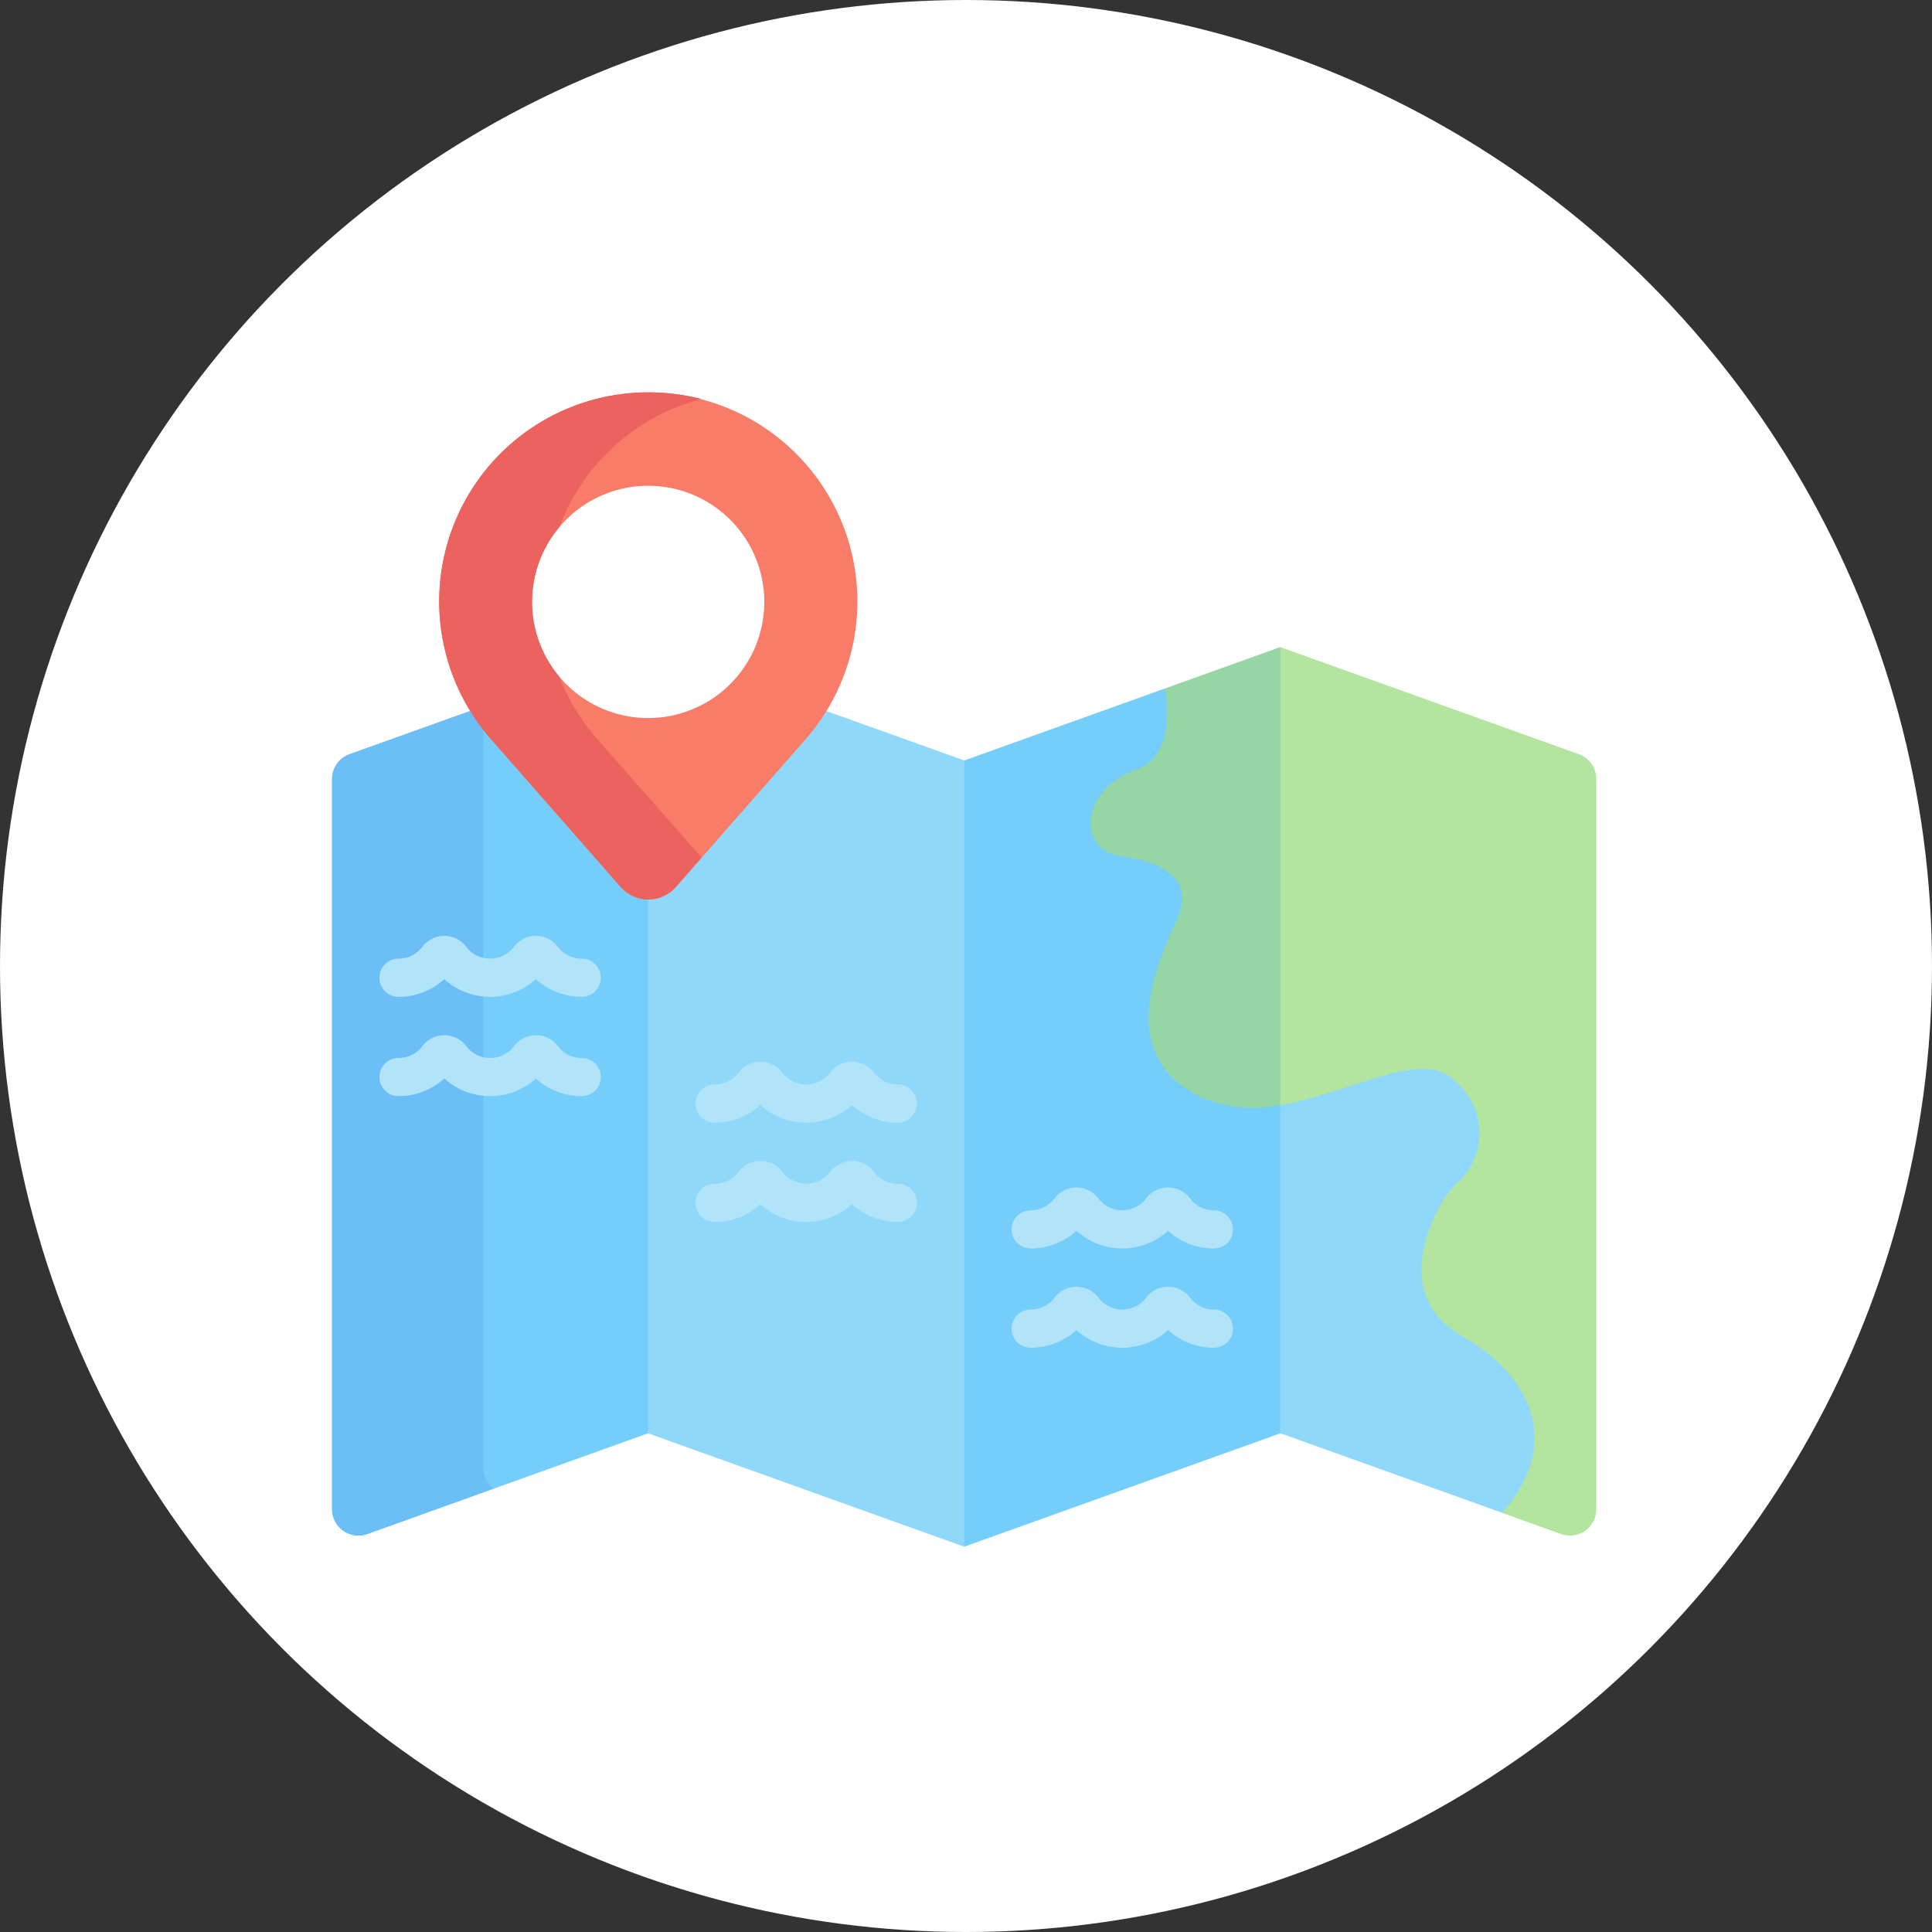 <svg xmlns="http://www.w3.org/2000/svg" width="64" height="64"><rect width="100%" height="100%" fill="#333333" stroke="none"/><g data-name="Group 95" transform="translate(-11.479 -43.433)"><circle cx="43.479" cy="75.433" r="32" fill="#fff" data-name="Ellipse 1"/><path fill="#75cef9" d="m53.89 80.037-.72-.423-2.843-1.574.8-4.508-.485-6.868-.57-.425-6.653 2.386-.593.946v24.017l.593 1.082 10.47-3.755.565-.7v-10.82Z" data-name="Path 38"/><path fill="#90d8f9" d="M38.855 66.988h-.67l-5.892 6.244v17.126l.657.557 10.47 3.755V68.623z" data-name="Path 39"/><path fill="#75cef9" d="m32.686 72.496-4.972-5.508h-.67l-3.987 1.43a.874.874 0 0 0-.578.82v24.189a.874.874 0 0 0 1.169.822l9.3-3.336V73.23z" data-name="Path 40"/><path fill="#6bbef6" d="M27.492 92.059V66.988h-.448l-3.987 1.43a.874.874 0 0 0-.578.82v24.189a.874.874 0 0 0 1.169.822l4.169-1.5a.9.9 0 0 1-.325-.69z" data-name="Path 41"/><path fill="#f87c68" d="M32.95 56.433a6.926 6.926 0 0 0-5.2 11.495l4.293 4.89a1.214 1.214 0 0 0 1.824 0l4.293-4.89a6.926 6.926 0 0 0-5.21-11.495zm0 10.786a3.847 3.847 0 1 1 3.847-3.847 3.847 3.847 0 0 1-3.847 3.847z" data-name="Path 42"/><g data-name="Group 85"><path fill="#ec625e" d="M31.276 67.928A7.014 7.014 0 0 1 30 65.84a3.844 3.844 0 0 1 .01-4.947 6.874 6.874 0 0 1 4.705-4.244 7.128 7.128 0 0 0-1.766-.22 6.926 6.926 0 0 0-5.2 11.496l4.293 4.89a1.214 1.214 0 0 0 1.824 0l.854-.972z" data-name="Path 43"/></g><path fill="#95d6a4" d="m53.89 64.869-3.817 1.369c.157 1.023.112 2.31-.976 2.7-1.812.653-1.981 2.654-.443 2.865 1.538.21 2.339.864 1.833 2.044-.506 1.18-2.233 4.467.758 5.92a4.323 4.323 0 0 0 2.644.267l.365-.607V65.375z" data-name="Path 44"/><path fill="#90d8f9" d="M60.1 86.733c-2.33-2.08 1.49-3.567.619-6.7s-6.18-.733-6.18-.733l-.65.733V90.91l7.35 2.636c3.274-2.17 1.194-4.735-1.138-6.814z" data-name="Path 45"/><path fill="#b3e59f" d="M63.19 94.25a.874.874 0 0 0 1.17-.821v-24.19a.874.874 0 0 0-.58-.822l-9.89-3.548v15.168c2.385-.4 4.79-1.942 5.826-.753a2.221 2.221 0 0 1 0 3.37c-.506.422-2.4 3.54.168 5.015 2.32 1.332 3.38 3.553 1.356 5.88z" data-name="Path 46"/><g data-name="Group 86"><path fill="#b1e4f9" d="M30.749 79.744a2.236 2.236 0 0 1-1.517-.586 2.258 2.258 0 0 1-3.035 0 2.236 2.236 0 0 1-1.517.586.632.632 0 0 1 0-1.264.985.985 0 0 0 .79-.393.912.912 0 0 1 1.455 0 .991.991 0 0 0 1.58 0 .912.912 0 0 1 1.455 0 .985.985 0 0 0 .79.393.632.632 0 0 1 0 1.264z" data-name="Path 47"/></g><g data-name="Group 87"><path fill="#b1e4f9" d="M41.22 83.91a2.236 2.236 0 0 1-1.517-.585 2.258 2.258 0 0 1-3.035 0 2.236 2.236 0 0 1-1.517.586.632.632 0 1 1 0-1.264.985.985 0 0 0 .79-.393.905.905 0 0 1 .728-.361.906.906 0 0 1 .727.36.992.992 0 0 0 1.58 0 .912.912 0 0 1 1.455 0 .985.985 0 0 0 .79.394.632.632 0 0 1 0 1.264z" data-name="Path 48"/></g><g data-name="Group 88"><path fill="#b1e4f9" d="M51.69 88.078a2.236 2.236 0 0 1-1.517-.586 2.258 2.258 0 0 1-3.035 0 2.236 2.236 0 0 1-1.517.586.632.632 0 1 1 0-1.264.985.985 0 0 0 .79-.393.912.912 0 0 1 1.455 0 .991.991 0 0 0 1.58 0 .912.912 0 0 1 1.455 0 .985.985 0 0 0 .79.393.632.632 0 0 1 0 1.264z" data-name="Path 49"/></g><g data-name="Group 89"><path fill="#b1e4f9" d="M30.749 76.454a2.236 2.236 0 0 1-1.517-.586 2.258 2.258 0 0 1-3.035 0 2.236 2.236 0 0 1-1.517.586.632.632 0 1 1 0-1.264.985.985 0 0 0 .79-.393.912.912 0 0 1 1.455 0 .991.991 0 0 0 1.58 0 .912.912 0 0 1 1.455 0 .985.985 0 0 0 .79.393.632.632 0 0 1 0 1.264z" data-name="Path 50"/></g><g data-name="Group 90"><path fill="#b1e4f9" d="M41.22 80.623a2.236 2.236 0 0 1-1.517-.586 2.258 2.258 0 0 1-3.035 0 2.236 2.236 0 0 1-1.517.586.632.632 0 1 1 0-1.264.985.985 0 0 0 .79-.393.905.905 0 0 1 .728-.361.906.906 0 0 1 .727.36.991.991 0 0 0 1.58 0 .912.912 0 0 1 1.455 0 .985.985 0 0 0 .79.394.632.632 0 0 1 0 1.264z" data-name="Path 51"/></g><g data-name="Group 91"><path fill="#b1e4f9" d="M51.69 84.79a2.236 2.236 0 0 1-1.517-.586 2.258 2.258 0 0 1-3.035 0 2.236 2.236 0 0 1-1.517.586.632.632 0 1 1 0-1.264.985.985 0 0 0 .79-.393.912.912 0 0 1 1.455 0 .991.991 0 0 0 1.58 0 .912.912 0 0 1 1.455 0 .985.985 0 0 0 .79.393.632.632 0 0 1 0 1.264z" data-name="Path 52"/></g></g></svg>